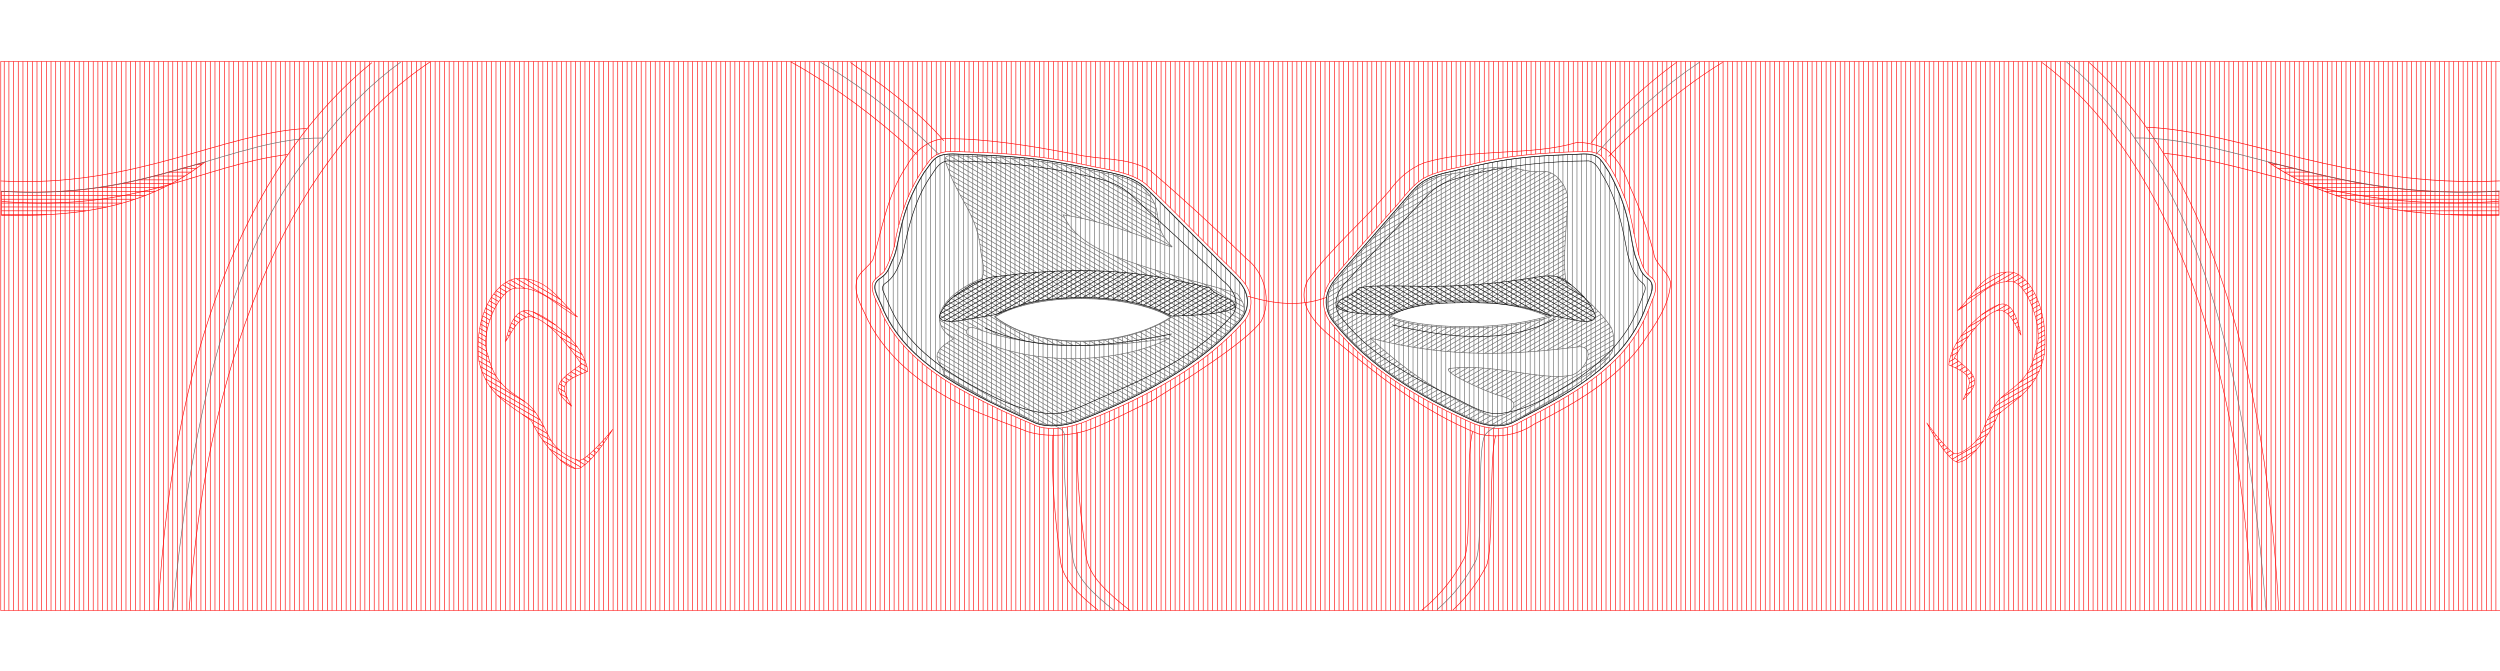 <?xml version="1.0" encoding="utf-8"?>
<!-- Generator: Adobe Illustrator 18.1.1, SVG Export Plug-In . SVG Version: 6.00 Build 0)  -->
<svg version="1.1"
	 id="svg2" xmlns:dc="http://purl.org/dc/elements/1.1/" xmlns:cc="http://creativecommons.org/ns#" xmlns:inkscape="http://www.inkscape.org/namespaces/inkscape" xmlns:sodipodi="http://sodipodi.sourceforge.net/DTD/sodipodi-0.dtd" xmlns:rdf="http://www.w3.org/1999/02/22-rdf-syntax-ns#" xmlns:svg="http://www.w3.org/2000/svg" inkscape:version="0.48.4 r9939" sodipodi:docname="Plot - Hero - Deadpool.svg"
	 xmlns="http://www.w3.org/2000/svg" xmlns:xlink="http://www.w3.org/1999/xlink" x="0px" y="0px" viewBox="854 -130.1 4096 1100"
	 enable-background="new 854 -130.1 4096 1100" xml:space="preserve">
<sodipodi:namedview  showgrid="false" inkscape:cy="425" inkscape:cx="1600" inkscape:zoom="0.55" borderopacity="1.0" bordercolor="#666666" pagecolor="#ffffff" id="base" inkscape:window-maximized="1" inkscape:current-layer="layer2" inkscape:pageshadow="2" inkscape:pageopacity="0.0" inkscape:window-x="-8" inkscape:document-units="px" inkscape:window-y="-8" inkscape:window-height="1058" inkscape:window-width="1920" showguides="true" inkscape:guide-bbox="true">
	</sodipodi:namedview>
<g id="layer2" transform="translate(0,150)" inkscape:label="1 - Red" inkscape:groupmode="layer" sodipodi:insensitive="true">
	<g id="g4091">
		<g id="g3838">
			<path id="path3852-2-1" inkscape:connector-curvature="0" fill="none" stroke="#FF0000" stroke-width="0.935" d="M3445.8-31.9
				c-62.8,2-126.4,6.4-186.4,22.4c-25.8,6.2-53.7,9.8-75.7,23.2c-21.2,14.4-33.4,35.3-50.5,52.7c-33.2,38.3-67.6,76.1-99.9,114.9
				c-15.8,22.1-14.3,52,5.1,72.2c54.5,67.6,135.3,117.4,220.6,156.3c23,11.5,54.4,17.5,78.8,5.1c58-30.4,117.8-60.7,162.1-104.8
				c28.8-27.7,48.1-61.1,60.2-96.1c5.3-12,11.7-27.7,0.6-38.8c-13.6-8.6-16.5-23.1-21.2-35.8c-9.4-33.7-11.5-68.8-26-101.4
				c-9.1-22.1-19-44.9-36.8-63.2C3468.4-31.4,3456.5-32.3,3445.8-31.9z M2409.8-31.9c-15.1,0.1-29.2,7.6-35.7,18.9
				c-31.9,41.1-46.9,89.4-55.1,137.4c-3.8,14-9.2,28-16.9,40.9c-7.1,7.2-19.9,13-19.1,23.9c-0.1,16,11.4,29.8,16.4,44.8
				c26,55.6,80.5,98.6,140.2,130.4c36.9,20,75.5,37.8,114.8,54.3c30.5,8.5,63.2-1,90-13.3c94.4-38.3,185.3-88.3,247.9-159.2
				c16.1-19.7,14.8-47.5-2.5-66.4c-15.5-18.2-34.4-34.2-50.9-51.8c-36.2-35.7-71.1-72.4-108.4-107.2c-26.7-20.7-65.3-22.7-99-30.9
				c-61.2-13.2-124.4-19.2-187.6-20.8C2432.5-31.4,2421.1-31.9,2409.8-31.9z M855.3-179.5h4096v899.7h-4096V-179.5z"/>
			<path id="path3841" inkscape:connector-curvature="0" fill="none" stroke="#FF0000" d="M860.9-179.5v899.7 M868.6,720.2v-899.7
				 M876.2-179.5v899.7 M883.9,720.2v-899.7 M891.6-179.5v899.7 M899.3,720.2v-899.7 M906.9-179.5v899.7 M914.6,720.2v-899.7
				 M922.3-179.5v899.7 M929.9,720.2v-899.7 M937.6-179.5v899.7 M945.3,720.2v-899.7 M953-179.5v899.7 M960.6,720.2v-899.7
				 M968.3-179.5v899.7 M976,720.2v-899.7 M983.7-179.5v899.7 M991.3,720.2v-899.7 M999-179.5v899.7 M1006.7,720.2v-899.7
				 M1014.4-179.5v899.7 M1022,720.2v-899.7 M1029.7-179.5v899.7 M1037.4,720.2v-899.7 M1045.1-179.5v899.7 M1052.7,720.2v-899.7
				 M1060.4-179.5v899.7 M1068.1,720.2v-899.7 M1075.7-179.5v899.7 M1083.4,720.2v-899.7 M1091.1-179.5v899.7 M1098.8,720.2v-899.7
				 M1106.4-179.5v899.7 M1114.1,720.2v-899.7 M1121.8-179.5v899.7 M1129.5,720.2v-899.7 M1137.1-179.5v899.7 M1144.8,720.2v-899.7
				 M1152.5-179.5v899.7 M1160.2,720.2v-899.7 M1167.8-179.5v899.7 M1175.5,720.2v-899.7 M1183.2-179.5v899.7 M1190.9,720.2v-899.7
				 M1198.5-179.5v899.7 M1206.2,720.2v-899.7 M1213.9-179.5v899.7 M1221.5,720.2v-899.7 M1229.2-179.5v899.7 M1236.9,720.2v-899.7
				 M1244.6-179.5v899.7 M1252.2,720.2v-899.7 M1259.9-179.5v899.7 M1267.6,720.2v-899.7 M1275.3-179.5v899.7 M1282.9,720.2v-899.7
				 M1290.6-179.5v899.7 M1298.3,720.2v-899.7 M1306-179.5v899.7 M1313.6,720.2v-899.7 M1321.3-179.5v899.7 M1329,720.2v-899.7
				 M1336.7-179.5v899.7 M1344.3,720.2v-899.7 M1352-179.5v899.7 M1359.7,720.2v-899.7 M1367.3-179.5v899.7 M1375,720.2v-899.7
				 M1382.7-179.5v899.7 M1390.4,720.2v-899.7 M1398-179.5v899.7 M1405.7,720.2v-899.7 M1413.4-179.5v899.7 M1421.1,720.2v-899.7
				 M1428.7-179.5v899.7 M1436.4,720.2v-899.7 M1444.1-179.5v899.7 M1451.8,720.2v-899.7 M1459.4-179.5v899.7 M1467.1,720.2v-899.7
				 M1474.8-179.5v899.7 M1482.5,720.2v-899.7 M1490.1-179.5v899.7 M1497.8,720.2v-899.7 M1505.5-179.5v899.7 M1513.1,720.2v-899.7
				 M1520.8-179.5v899.7 M1528.5,720.2v-899.7 M1536.2-179.5v899.7 M1543.8,720.2v-899.7 M1551.5-179.5v899.7 M1559.2,720.2v-899.7
				 M1566.9-179.5v899.7 M1574.5,720.2v-899.7 M1582.2-179.5v899.7 M1589.9,720.2v-899.7 M1597.6-179.5v899.7 M1605.2,720.2v-899.7
				 M1612.9-179.5v899.7 M1620.6,720.2v-899.7 M1628.3-179.5v899.7 M1635.9,720.2v-899.7 M1643.6-179.5v899.7 M1651.3,720.2v-899.7
				 M1658.9-179.5v899.7 M1666.6,720.2v-899.7 M1674.3-179.5v899.7 M1682,720.2v-899.7 M1689.6-179.5v899.7 M1697.3,720.2v-899.7
				 M1705-179.5v899.7 M1712.7,720.2v-899.7 M1720.3-179.5v899.7 M1728,720.2v-899.7 M1735.7-179.5v899.7 M1743.4,720.2v-899.7
				 M1751-179.5v899.7 M1758.7,720.2v-899.7 M1766.4-179.5v899.7 M1774.1,720.2v-899.7 M1781.7-179.5v899.7 M1789.4,720.2v-899.7
				 M1797.1-179.5v899.7 M1804.7,720.2v-899.7 M1812.4-179.5v899.7 M1820.1,720.2v-899.7 M1827.8-179.5v899.7 M1835.4,720.2v-899.7
				 M1843.1-179.5v899.7 M1850.8,720.2v-899.7 M1858.5-179.5v899.7 M1866.1,720.2v-899.7 M1873.8-179.5v899.7 M1881.5,720.2v-899.7
				 M1889.2-179.5v899.7 M1896.8,720.2v-899.7 M1904.5-179.5v899.7 M1912.2,720.2v-899.7 M1919.8-179.5v899.7 M1927.5,720.2v-899.7
				 M1935.2-179.5v899.7 M1942.9,720.2v-899.7 M1950.5-179.5v899.7 M1958.2,720.2v-899.7 M1965.9-179.5v899.7 M1973.6,720.2v-899.7
				 M1981.2-179.5v899.7 M1988.9,720.2v-899.7 M1996.6-179.5v899.7 M2004.3,720.2v-899.7 M2011.9-179.5v899.7 M2019.6,720.2v-899.7
				 M2027.3-179.5v899.7 M2035,720.2v-899.7 M2042.6-179.5v899.7 M2050.3,720.2v-899.7 M2058-179.5v899.7 M2065.6,720.2v-899.7
				 M2073.3-179.5v899.7 M2081,720.2v-899.7 M2088.7-179.5v899.7 M2096.3,720.2v-899.7 M2104-179.5v899.7 M2111.7,720.2v-899.7
				 M2119.4-179.5v899.7 M2127,720.2v-899.7 M2134.7-179.5v899.7 M2142.4,720.2v-899.7 M2150.1-179.5v899.7 M2157.7,720.2v-899.7
				 M2165.4-179.5v899.7 M2173.1,720.2v-899.7 M2180.8-179.5v899.7 M2188.4,720.2v-899.7 M2196.1-179.5v899.7 M2203.8,720.2v-899.7
				 M2211.4-179.5v899.7 M2219.1,720.2v-899.7 M2226.8-179.5v899.7 M2234.5,720.2v-899.7 M2242.1-179.5v899.7 M2249.8,720.2v-899.7
				 M2257.5-179.5v899.7 M2265.2,720.2v-899.7 M2272.8-179.5v899.7 M2280.5,720.2v-899.7 M2288.2-179.5v356.8 M2288.2,720.2V209.3
				 M2295.9-179.5v350.2 M2295.9,720.2v-495 M2303.5-179.5v342.2 M2303.5,720.2V242.1 M2311.2-179.5v326.6 M2311.2,720.2V255.4
				 M2318.9-179.5v304.3 M2318.9,720.2V266.6 M2326.6-179.5V88.4 M2326.6,720.2V276.6 M2334.2-179.5V63 M2334.2,720.2V285.6
				 M2341.9-179.5V42.8 M2341.9,720.2V293.8 M2349.6-179.5V26.2 M2349.6,720.2V301.4 M2357.2-179.5V11.8 M2357.2,720.2V308.4
				 M2364.9-179.5V-0.3 M2364.9,720.2V315 M2372.6-179.5V-11 M2372.6,720.2v-399 M2380.3-179.5v158.8 M2380.3,720.2V327.1
				 M2387.9-179.5v153.3 M2387.9,720.2V332.7 M2395.6-179.5v150 M2395.6,720.2V338 M2403.3-179.5v148.1 M2403.3,720.2V343
				 M2411-179.5v147.6 M2411,720.2V347.9 M2418.6-179.5v147.7 M2418.6,720.2V352.5 M2426.3-179.5v147.9 M2426.3,720.2V356.9
				 M2434-179.5v148.1 M2434,720.2V361.2 M2441.7-179.5v148.4 M2441.7,720.2V365.4 M2449.3-179.5v148.7 M2449.3,720.2V369.4
				 M2457-179.5v149 M2457,720.2V373.4 M2464.7-179.5v149.2 M2464.7,720.2V377.4 M2472.4-179.5v149.6 M2472.4,720.2v-339
				 M2480-179.5v150 M2480,720.2V385 M2487.7-179.5v150.4 M2487.7,720.2V388.7 M2495.4-179.5v150.9 M2495.4,720.2V392.5 M2503-179.5
				V-28 M2503,720.2V396 M2510.7-179.5v152 M2510.7,720.2V399.5 M2518.4-179.5v152.6 M2518.4,720.2V403 M2526.1-179.5v153.4
				 M2526.1,720.2V406.4 M2533.7-179.5v154.1 M2533.7,720.2V409.8 M2541.4-179.5v154.9 M2541.4,720.2V413.1 M2549.1-179.5v155.8
				 M2549.1,720.2V416.4 M2556.8-179.5v156.7 M2556.8,720.2v-301 M2564.4-179.5v157.7 M2564.4,720.2V420.8 M2572.1-179.5v158.8
				 M2572.1,720.2V421.7 M2579.8-179.5v159.9 M2579.8,720.2V421.9 M2587.5-179.5v161.1 M2587.5,720.2V421.6 M2595.1-179.5v162.4
				 M2595.1,720.2V420.7 M2602.8-179.5v163.7 M2602.8,720.2V419.4 M2610.5-179.5v165.1 M2610.5,720.2V417.7 M2618.2-179.5v166.6
				 M2618.2,720.2V415.4 M2625.8-179.5v168.2 M2625.8,720.2V412.9 M2633.5-179.5V-9.7 M2633.5,720.2V410.1 M2641.2-179.5V-8
				 M2641.2,720.2V406.8 M2648.8-179.5V-6.4 M2648.8,720.2V403.5 M2656.5-179.5V-4.9 M2656.5,720.2v-320 M2664.2-179.5v176
				 M2664.2,720.2V397 M2671.9-179.5V-1.9 M2671.9,720.2V393.7 M2679.5-179.5V-0.2 M2679.5,720.2V390.5 M2687.2-179.5V1.6
				 M2687.2,720.2V387 M2694.9-179.5V3.7 M2694.9,720.2V383.5 M2702.6-179.5V6.3 M2702.6,720.2V379.8 M2710.2-179.5V9.2
				 M2710.2,720.2V376.2 M2717.9-179.5V12.8 M2717.9,720.2V372.4 M2725.6-179.5V17.3 M2725.6,720.2V368.5 M2733.3-179.5v203
				 M2733.3,720.2V364.6 M2740.9-179.5V30.8 M2740.9,720.2V360.5 M2748.6-179.5V38.2 M2748.6,720.2V356.4 M2756.3-179.5v225
				 M2756.3,720.2V352.1 M2764-179.5V53.1 M2764,720.2V347.8 M2771.6-179.5V60.7 M2771.6,720.2V343.2 M2779.3-179.5V68.3
				 M2779.3,720.2V338.6 M2787-179.5V76 M2787,720.2V333.7 M2794.6-179.5V83.7 M2794.6,720.2V328.8 M2802.3-179.5V91.4
				 M2802.3,720.2V323.7 M2810-179.5V99.1 M2810,720.2V318.5 M2817.7-179.5v286.2 M2817.7,720.2V312.9 M2825.3-179.5v293.9
				 M2825.3,720.2V307.3 M2833-179.5v301.6 M2833,720.2V301.4 M2840.7-179.5v309.4 M2840.7,720.2V295.4 M2848.4-179.5v317.1
				 M2848.4,720.2V288.9 M2856-179.5v324.7 M2856,720.2V282.3 M2863.7-179.5v332.2 M2863.7,720.2V275.3 M2871.4-179.5v339.8
				 M2871.4,720.2V268 M2879.1-179.5v347.5 M2879.1,720.2V260.4 M2886.7-179.5v355.9 M2886.7,720.2V252.2 M2894.4-179.5v365.2
				 M2894.4,720.2v-477 M2902.1-179.5v382.2 M2902.1,720.2V226.6 M2909.8-179.5v899.7 M2917.4,720.2v-899.7 M2925.1-179.5v899.7
				 M2932.8,720.2v-899.7 M2940.4-179.5v899.7 M2948.1,720.2v-899.7 M2955.8-179.5v899.7 M2963.5,720.2v-899.7 M2971.1-179.5v899.7
				 M2978.8,720.2v-899.7 M2986.5-179.5v899.7 M2994.2,720.2v-899.7 M3001.8-179.5v899.7 M3009.5,720.2v-899.7 M3017.2-179.5v899.7
				 M3024.9,198.6v-378.1 M3024.9,230.2v490 M3032.5,182.5v-362 M3032.5,246.3v473.9 M3040.2,173.2v-352.7 M3040.2,255.7v464.6
				 M3047.9,164.1v-343.6 M3047.9,264.8v455.5 M3055.5,155.1v-334.6 M3055.5,273.2v447 M3063.2,146.2v-325.7 M3063.2,281.3v439
				 M3070.9,137.4v-316.9 M3070.9,288.9v431.3 M3078.6,128.6v-308.1 M3078.6,296.1v424.1 M3086.2,119.8v-299.3 M3086.2,303.1v417.2
				 M3093.9,111.1v-290.6 M3093.9,309.7v410.6 M3101.6,102.4v-281.8 M3101.6,316v404.3 M3109.3,93.6v-273.1 M3109.3,322.1v398.1
				 M3116.9,84.9v-264.4 M3116.9,327.9v392.3 M3124.6,76.1v-255.6 M3124.6,333.6v386.6 M3132.3,67.4v-246.9 M3132.3,339v381.2
				 M3140,59.1v-238.5 M3140,344.3v375.9 M3147.6,50v-229.5 M3147.6,349.4v370.8 M3155.3,40.8v-220.3 M3155.3,354.4v365.9 M3163,32
				v-211.5 M3163,359.2v361.1 M3170.7,24.3v-203.8 M3170.7,363.8v356.4 M3178.3,17.7v-197.2 M3178.3,368.4v351.8 M3186,12.4v-191.9
				 M3186,372.8v347.4 M3193.7,8.4v-187.9 M3193.7,377.1v343.1 M3201.3,5.2v-184.7 M3201.3,381.3v338.9 M3209,2.5v-182 M3209,385.4
				v334.8 M3216.7,0.3v-179.8 M3216.7,389.4v330.9 M3224.4-1.7v-177.8 M3224.4,393.3v326.9 M3232-3.4v-176.1 M3232,397.1v323.2
				 M3239.7-5.2v-174.3 M3239.7,400.7v319.5 M3247.4-6.9v-172.6 M3247.4,404.4v315.9 M3255.1-8.6v-170.9 M3255.1,408v312.2
				 M3262.7-10.4v-169.1 M3262.7,411.6v308.7 M3270.4-12.2v-167.2 M3270.4,414.8v305.5 M3278.1-14.1v-165.4 M3278.1,417.4v302.8
				 M3285.8-15.8v-163.7 M3285.8,419.3v300.9 M3293.4-17.3v-162.2 M3293.4,420.7v299.5 M3301.1-18.8v-160.7 M3301.1,421.5v298.7
				 M3308.8-20.1v-159.4 M3308.8,421.8v298.4 M3316.5-21.3v-158.2 M3316.5,421.3v299 M3324.1-22.5v-157 M3324.1,419.9v300.3
				 M3331.8-23.6v-155.9 M3331.8,417.6v302.7 M3339.5-24.5v-155 M3339.5,414.1v306.2 M3347.1-25.4v-154 M3347.1,410v310.2
				 M3354.8-26.3v-153.2 M3354.8,406v314.3 M3362.5-27v-152.5 M3362.5,401.9v318.3 M3370.2-27.7v-151.8 M3370.2,397.9v322.4
				 M3377.8-28.4v-151.1 M3377.8,393.8v326.4 M3385.5-28.9v-150.6 M3385.5,389.7v330.6 M3393.2-29.4v-150 M3393.2,385.4v334.8
				 M3400.9-29.9v-149.5 M3400.9,381.2v339 M3408.5-30.3v-149.2 M3408.5,376.8v343.5 M3416.2-30.7v-148.8 M3416.2,372.3v348
				 M3423.9-31.1v-148.4 M3423.9,367.8v352.5 M3431.6-31.4v-148.1 M3431.6,362.9v357.4 M3439.2-31.7v-147.8 M3439.2,358v362.3
				 M3446.9-31.9v-147.6 M3446.9,352.9v367.3 M3454.6-31.8v-147.6 M3454.6,347.5v372.7 M3462.3-31v-148.5 M3462.3,342.1v378.1
				 M3469.9-28.9v-150.6 M3469.9,336.3v383.9 M3477.6-24v-155.5 M3477.6,330.2v390 M3485.3-15v-164.5 M3485.3,323.7v396.5 M3492.9-4
				v-175.5 M3492.9,316.8v403.4 M3500.6,9.7v-189.2 M3500.6,309.4v410.8 M3508.3,26.2v-205.7 M3508.3,301.6v418.7 M3516,44.6v-224.1
				 M3516,292.8v427.4 M3523.6,68.4v-247.9 M3523.6,283.2v437.1 M3531.3,103.5v-283 M3531.3,272.4v447.9 M3539,137.9v-317.4
				 M3539,260.1v460.2 M3546.7,159v-338.5 M3546.7,245.8v474.4 M3554.3,170.1v-349.6 M3554.3,229v491.2 M3562,176.9v-356.4
				 M3562,209.2v511.1 M3569.7,720.2v-899.7 M3577.4-179.5v899.7 M3585,720.2v-899.7 M3592.7-179.5v899.7 M3600.4,720.2v-899.7
				 M3608.1-179.5v899.7 M3615.7,720.2v-899.7 M3623.4-179.5v899.7 M3631.1,720.2v-899.7 M3638.7-179.5v899.7 M3646.4,720.2v-899.7
				 M3654.1-179.5v899.7 M3661.8,720.2v-899.7 M3669.4-179.5v899.7 M3677.1,720.2v-899.7 M3684.8-179.5v899.7 M3692.5,720.2v-899.7
				 M3700.1-179.5v899.7 M3707.8,720.2v-899.7 M3715.5-179.5v899.7 M3723.2,720.2v-899.7 M3730.8-179.5v899.7 M3738.5,720.2v-899.7
				 M3746.2-179.5v899.7 M3753.9,720.2v-899.7 M3761.5-179.5v899.7 M3769.2,720.2v-899.7 M3776.9-179.5v899.7 M3784.5,720.2v-899.7
				 M3792.2-179.5v899.7 M3799.9,720.2v-899.7 M3807.6-179.5v899.7 M3815.2,720.2v-899.7 M3822.9-179.5v899.7 M3830.6,720.2v-899.7
				 M3838.3-179.5v899.7 M3845.9,720.2v-899.7 M3853.6-179.5v899.7 M3861.3,720.2v-899.7 M3869-179.5v899.7 M3876.6,720.2v-899.7
				 M3884.3-179.5v899.7 M3892,720.2v-899.7 M3899.7-179.5v899.7 M3907.3,720.2v-899.7 M3915-179.5v899.7 M3922.7,720.2v-899.7
				 M3930.3-179.5v899.7 M3938,720.2v-899.7 M3945.7-179.5v899.7 M3953.4,720.2v-899.7 M3961-179.5v899.7 M3968.7,720.2v-899.7
				 M3976.4-179.5v899.7 M3984.1,720.2v-899.7 M3991.7-179.5v899.7 M3999.4,720.2v-899.7 M4007.1-179.5v899.7 M4014.8,720.2v-899.7
				 M4022.4-179.5v899.7 M4030.1,720.2v-899.7 M4037.8-179.5v899.7 M4045.4,720.2v-899.7 M4053.1-179.5v899.7 M4060.8,720.2v-899.7
				 M4068.5-179.5v899.7 M4076.1,720.2v-899.7 M4083.8-179.5v899.7 M4091.5,720.2v-899.7 M4099.2-179.5v899.7 M4106.8,720.2v-899.7
				 M4114.5-179.5v899.7 M4122.2,720.2v-899.7 M4129.9-179.5v899.7 M4137.5,720.2v-899.7 M4145.2-179.5v899.7 M4152.9,720.2v-899.7
				 M4160.6-179.5v899.7 M4168.2,720.2v-899.7 M4175.9-179.5v899.7 M4183.6,720.2v-899.7 M4191.2-179.5v899.7 M4198.9,720.2v-899.7
				 M4206.6-179.5v899.7 M4214.3,720.2v-899.7 M4221.9-179.5v899.7 M4229.6,720.2v-899.7 M4237.3-179.5v899.7 M4245,720.2v-899.7
				 M4252.6-179.5v899.7 M4260.3,720.2v-899.7 M4268-179.5v899.7 M4275.7,720.2v-899.7 M4283.3-179.5v899.7 M4291,720.2v-899.7
				 M4298.7-179.5v899.7 M4306.4,720.2v-899.7 M4314-179.5v899.7 M4321.7,720.2v-899.7 M4329.4-179.5v899.7 M4337,720.2v-899.7
				 M4344.7-179.5v899.7 M4352.4,720.2v-899.7 M4360.1-179.5v899.7 M4367.7,720.2v-899.7 M4375.4-179.5v899.7 M4383.1,720.2v-899.7
				 M4390.8-179.5v899.7 M4398.4,720.2v-899.7 M4406.1-179.5v899.7 M4413.8,720.2v-899.7 M4421.5-179.5v899.7 M4429.1,720.2v-899.7
				 M4436.8-179.5v899.7 M4444.5,720.2v-899.7 M4452.2-179.5v899.7 M4459.8,720.2v-899.7 M4467.5-179.5v899.7 M4475.2,720.2v-899.7
				 M4482.8-179.5v899.7 M4490.5,720.2v-899.7 M4498.2-179.5v899.7 M4505.9,720.2v-899.7 M4513.5-179.5v899.7 M4521.2,720.2v-899.7
				 M4528.9-179.5v899.7 M4536.6,720.2v-899.7 M4544.2-179.5v899.7 M4551.9,720.2v-899.7 M4559.6-179.5v899.7 M4567.3,720.2v-899.7
				 M4574.9-179.5v899.7 M4582.6,720.2v-899.7 M4590.3-179.5v899.7 M4598,720.2v-899.7 M4605.6-179.5v899.7 M4613.3,720.2v-899.7
				 M4621-179.5v899.7 M4628.6,720.2v-899.7 M4636.3-179.5v899.7 M4644,720.2v-899.7 M4651.7-179.5v899.7 M4659.3,720.2v-899.7
				 M4667-179.5v899.7 M4674.7,720.2v-899.7 M4682.4-179.5v899.7 M4690,720.2v-899.7 M4697.7-179.5v899.7 M4705.4,720.2v-899.7
				 M4713.1-179.5v899.7 M4720.7,720.2v-899.7 M4728.4-179.5v899.7 M4736.1,720.2v-899.7 M4743.8-179.5v899.7 M4751.4,720.2v-899.7
				 M4759.1-179.5v899.7 M4766.8,720.2v-899.7 M4774.4-179.5v899.7 M4782.1,720.2v-899.7 M4789.8-179.5v899.7 M4797.5,720.2v-899.7
				 M4805.1-179.5v899.7 M4812.8,720.2v-899.7 M4820.5-179.5v899.7 M4828.2,720.2v-899.7 M4835.8-179.5v899.7 M4843.5,720.2v-899.7
				 M4851.2-179.5v899.7 M4858.9,720.2v-899.7 M4866.5-179.5v899.7 M4874.2,720.2v-899.7 M4881.9-179.5v899.7 M4889.6,720.2v-899.7
				 M4897.2-179.5v899.7 M4904.9,720.2v-899.7 M4912.6-179.5v899.7 M4920.2,720.2v-899.7 M4927.9-179.5v899.7 M4935.6,720.2v-899.7
				 M4943.3-179.5v899.7 M4950.9,720.2v-899.7"/>
		</g>
	</g>
	<path id="path3852-22" inkscape:connector-curvature="0" sodipodi:nodetypes="cccccccccccccc" fill="none" stroke="#FF0000" d="
		M2400.6-52.9c-29.5,2.7-49.9,24-61.2,45c-32,46.9-39.5,101.6-55.2,153.1c-7.7,13.6-26.8,22.6-27.3,38.9
		c-2.9,21.2,10.6,40.6,18.9,60c23.1,45.5,61.9,84.9,109.6,114.4c49.4,32,96.3,46.5,152.8,68.8c31.4,9.7,74.5,6.6,103.8-4.8
		c33.4-12.8,68.6-31.5,100.5-46.7c75.3-45.9,155.7-99.5,177.5-129.1c17.8-32.4,7.1-79.7-24.2-103.3
		c-51.5-50.3-101.7-96.7-157.3-144.1c-36-22.5-81.9-16.8-124-26.9C2544.9-40.7,2472-53.4,2400.6-52.9L2400.6-52.9z"/>
	<path id="path3852-2-16" inkscape:connector-curvature="0" sodipodi:nodetypes="ccccccccccccc" fill="none" stroke="#FF0000" d="
		M3437.5-46.7c-76.4,22.7-164.8,8.6-249.1,32.9c-25.2,9.4-44.1,27-58.1,46.4c-42.4,49.2-95.9,94.6-133.6,146.5
		c-17,32.4,3.3,61.8,31.6,87.1c81.1,67.6,154.5,126.5,247.5,164.4c31.6,8.2,66.9,1.5,91.7-15.8c69.4-34.9,135.7-73.9,177.6-132.7
		c21.8-32.1,43.4-61.3,46.1-98.4c-3.1-18.7-26-30.6-27.8-49.7c-9.5-35.6-22.3-71.7-37.9-106.1c-10.2-25.3-16.9-44.2-40.1-63.2
		C3474.3-42.5,3451.6-47.2,3437.5-46.7L3437.5-46.7z"/>
	<path id="path4915" inkscape:connector-curvature="0" sodipodi:nodetypes="cc" fill="none" stroke="#FF0000" d="M2898.8,205.3
		c57.4,17.3,96.2,13.5,128.2,2"/>
	<path id="path4917-8" inkscape:connector-curvature="0" sodipodi:nodetypes="ccc" fill="none" stroke="#FF0000" d="M2579.1,432.7
		c-3.4,77.3,5,145.5,12.3,205.5c3.4,31.4,31.1,56.9,61.6,81.4"/>
	<path id="path4917-5" inkscape:connector-curvature="0" sodipodi:nodetypes="ccc" fill="none" stroke="#FF0000" d="M2619.8,428.5
		c-3.4,77.3,5.8,139.9,13.2,199.9c3.9,36,37.7,64.3,72.8,92.2"/>
	<path id="path4919-1" inkscape:connector-curvature="0" sodipodi:nodetypes="ccc" fill="none" stroke="#FF0000" d="M3304.7,433.5
		c-11.8,34.5-2.8,192.1-16,214.6c-12.7,23.3-28.1,46.9-54.3,71.4"/>
	<path id="path4919-8" inkscape:connector-curvature="0" sodipodi:nodetypes="ccc" fill="none" stroke="#FF0000" d="M3267,426.9
		c-11.8,34.5-1.1,185.8-14.3,208.3c-14.9,27.4-33.6,55.1-69.1,84.4"/>
	<path id="path5037" inkscape:connector-curvature="0" sodipodi:nodetypes="cccc" fill="none" stroke="#FF0000" d="M2356.2-27
		c-69-63.6-138.1-113.9-206.5-151.7 M1558.5-178.6c-212.3,142-364,453.1-394.6,897.9"/>
	<path id="path5039" inkscape:connector-curvature="0" sodipodi:nodetypes="cccc" fill="none" stroke="#FF0000" d="M1113.1,719.8
		c25.9-464.7,166.6-748.1,350.2-897.3 M2247.4-177.7c51.8,36.7,112.4,79.9,152.9,128.3"/>
	
		<path id="path5037-2" inkscape:connector-curvature="0" sodipodi:nodetypes="cccc" fill="none" stroke="#FF0000" stroke-width="0.94" d="
		M3489.6-23.8c62.2-64.9,124.9-116.2,186.9-154.3 M4199.6-177.7c189.6,141.1,323.9,451.9,344,898.1"/>
	
		<path id="path5039-7" inkscape:connector-curvature="0" sodipodi:nodetypes="cccc" fill="none" stroke="#FF0000" stroke-width="0.94" d="
		M4587.5,719.3c-25.2-471-149.1-752.2-310.7-897.1 M3601-178.2c-51.1,37.5-99.7,82.1-140.1,132"/>
	<g id="g5145" transform="translate(0,-150)">
		<g id="g3371">
			
				<path id="path4310" inkscape:connector-curvature="0" sodipodi:nodetypes="cccczczscccc" fill="none" stroke="#FF0000" stroke-width="0.82" d="
				M1800.6,389.4c-30.6-25.4-47.9-67.1-102.6-62.9c-33.2,6.1-68,60.6-59.4,134.5c11.9,55.8,52,73,86.1,98.3
				c19,41.5,61.4,86.4,79.7,77.3s42-44,53.6-63.4c-15,18.4-44.4,50.4-54.3,50.8c-9.9,0.3-38.9-15.3-49.7-37.6
				c-13.4-27.8-22-41.2-29.3-49c-22.5-23.4-58.3-27.2-71.5-86.4c-14.4-31.9,18.3-111.1,47.9-109
				C1741.6,339.4,1767.3,372.9,1800.6,389.4L1800.6,389.4z"/>
			<path id="path3374" inkscape:connector-curvature="0" fill="none" stroke="#FF0000" d="M1771.6,623.3l24.8,14.3 M1806.3,635.6
				l-51.8-30 M1743.7,591.7l27.6,16 M1812.4,631.4l-14.7-8.5 M1735.4,579.1l21.6,12.5 M1817.8,626.8l-8.4-4.9 M1728.8,567.6
				l22.3,12.9 M1822.6,621.8l-7.2-4.1 M1709.8,548.8l35.8,20.7 M1827.3,616.8l-6.4-3.7 M1669.2,517.6l70,40.5 M1831.6,611.6
				l-5.6-3.2 M1656.3,502.4l75.2,43.5 M1835.8,606.2l-4.8-2.8 M1649.1,490.5l64.5,37.3 M1839.9,600.9l-4-2.3 M1644.3,480l31.6,18.2
				 M1843.8,595.4l-3.2-1.9 M1641,470.4l25.2,14.6 M1847.6,589.8l-2.4-1.4 M1638.7,461.3l22,12.7 M1851.2,584.2l-1.6-0.9
				 M1638,453.1l19,11 M1854.8,578.5l-0.8-0.4 M1637.5,445.1l16.9,9.8 M1651.5,445.5l-14.1-8.2 M1637.6,429.7l12.5,7.2
				 M1649.9,429.1l-11.9-6.9 M1638.9,415l11.6,6.7 M1651.6,414.6l-11.6-6.7 M1641.4,400.9l11.6,6.7 M1654.7,400.9l-11.7-6.7
				 M1645,387.5l11.9,6.9 M1659.2,388l-11.9-6.9 M1649.8,374.8l12,6.9 M1664.6,375.7l-12.1-7 M1655.8,362.8l12.1,7 M1671.4,364.1
				l-12.2-7 M1663,351.6l12.2,7.1 M1679.6,353.4l-12.3-7.1 M1672.1,341.3l12.6,7.3 M1690.9,344.5l-13.5-7.8 M1683.5,332.4l16.6,9.6
				 M1714.2,342.5l-23.6-13.6 M1700,326.5l87.8,50.8 M1772.1,360.5l-58.2-33.7"/>
		</g>
	</g>
	<g id="g5150" transform="translate(0,-150)">
		<g id="g3377">
			
				<path id="path4308" inkscape:connector-curvature="0" sodipodi:nodetypes="ccccccc" fill="none" stroke="#FF0000" stroke-width="0.82" d="
				M1682.2,429.7c4.7-20.2,13.1-48.5,31.9-51c20.7-3.4,98.1,49.1,102.9,99.7c-46.8,17.5-44.2,25.3-26.3,57.2
				c-42.1-33.2-15.6-45.5,16-69.1c-25-36.7-61.4-78.8-86.9-77.8C1699.2,394.4,1693.1,414.5,1682.2,429.7z"/>
			<path id="path3380" inkscape:connector-curvature="0" fill="none" stroke="#FF0000" d="M1783.5,529.6l5.7,3.3 M1783.4,521.8
				l-12-7 M1768.9,505.7l10.5,6.1 M1779,503.8l-8.6-5 M1773.9,493.1l7.9,4.6 M1786.8,492.8l-8.2-4.7 M1683.4,425.2l1.3,0.7
				 M1793.2,488.8l-9.3-5.4 M1685.2,418.5l3,1.8 M1800.4,485.2l-10.7-6.2 M1687.1,411.9l4.6,2.6 M1808.2,481.9l-12.7-7.3
				 M1689.4,405.5l5.9,3.4 M1816.1,478.8l-14.6-8.5 M1692.1,399.3l7.1,4.1 M1815.7,470.8l-10.2-5.9 M1695.3,393.4l8.4,4.9
				 M1812.7,461.3l-16.5-9.6 M1699.1,387.9l10,5.8 M1807.8,450.8l-22.5-13 M1704.1,383l12,6.9 M1800,438.5l-28.3-16.4 M1711.1,379.3
				l19.1,11.1 M1787.9,423.8l-37.6-21.7 M1727.2,380.9l36.8,21.3"/>
		</g>
	</g>
	<g id="g5289" transform="translate(0,-150)">
		<g id="g3533">
			
				<path id="path4310-5" inkscape:connector-curvature="0" sodipodi:nodetypes="cccczczscccc" fill="none" stroke="#FF0000" stroke-width="0.768" d="
				M4061.3,378.8c26.8-25.4,42-67.1,90-62.9c29.1,6.1,59.7,60.6,52.1,134.5c-10.5,55.8-45.6,73-75.6,98.3
				c-16.7,41.5-53.9,86.4-70,77.3c-16.1-9.1-36.8-44-47.1-63.4c13.2,18.4,39,50.5,47.7,50.8c8.7,0.3,34.2-15.3,43.6-37.6
				c11.8-27.8,19.3-41.2,25.7-49c19.8-23.4,51.2-27.2,62.7-86.4c12.6-31.9-16.1-111.1-42.1-109
				C4113.1,328.8,4090.6,362.2,4061.3,378.8L4061.3,378.8z"/>
			<path id="path3536" inkscape:connector-curvature="0" fill="none" stroke="#FF0000" d="M4140.9,315.8l-50.5,29.2 M4078.2,359.8
				l75-43.4 M4160.9,319.7l-20.2,11.7 M4064.8,375.3l11.3-6.5 M4167.1,323.9l-13.8,8 M4160.2,335.6l12.1-7 M4176.8,333.7l-11.5,6.6
				 M4169.6,345.6l11.2-6.5 M4184.4,344.8l-11,6.4 M4176.8,357l11-6.3 M4190.6,356.7l-10.9,6.3 M4182.4,369.2l10.8-6.3
				 M4195.6,369.3l-10.7,6.2 M4187,382l10.6-6.1 M4199.4,382.6l-10.5,6.1 M4190.5,395.4l10.4-6 M4202.2,396.5l-10.3,5.9 M4193,409.5
				l10.2-5.9 M4204,410.9l-10.5,6.1 M4193.5,424.7l10.9-6.3 M4204.6,426l-12,6.9 M4190.2,442.1l14.3-8.3 M4204.1,441.8l-16,9.2
				 M4185.3,460.4l18.3-10.6 M4201.6,458.7l-20.5,11.9 M4013.5,567.5l0.6-0.4 M4199,467.9l-24,13.9 M4016.8,573.3l1.4-0.8
				 M4195.3,477.8l-32.7,18.9 M4020,579.2l2.2-1.3 M4189.8,488.8l-57.3,33.1 M4023.5,584.9l3.1-1.8 M4181.3,501.4l-59.7,34.5
				 M4027.1,590.6l3.9-2.2 M4165.6,518.2l-50.3,29.1 M4030.8,596.2l4.5-2.6 M4132.4,545.1l-22.4,13 M4034.6,601.7l5.2-3 M4124,557.8
				l-18.6,10.8 M4038.6,607.1l6.1-3.5 M4118.3,568.8l-17.7,10.2 M4042.9,612.4l6.9-4 M4111.7,580.3l-19.6,11.4 M4047.5,617.4
				l8.3-4.8 M4103.3,592.9l-50.7,29.3 M4058.7,626.5l33.2-19.2"/>
		</g>
	</g>
	<g id="g5294" transform="translate(0,-150)">
		<g id="g3539">
			
				<path id="path4308-4" inkscape:connector-curvature="0" sodipodi:nodetypes="ccccccc" fill="none" stroke="#FF0000" stroke-width="0.768" d="
				M4165.3,419.1c-4.2-20.2-11.5-48.5-28-51c-18.2-3.4-86.1,49.1-90.3,99.7c41.1,17.5,38.8,25.3,23.1,57.2
				c37-33.2,13.7-45.5-14-69.1c21.9-36.7,53.9-78.8,76.3-77.9C4150.4,383.8,4155.7,403.8,4165.3,419.1L4165.3,419.1z"/>
			<path id="path3542" inkscape:connector-curvature="0" fill="none" stroke="#FF0000" d="M4129.2,369l-28.1,16.2 M4125,379.2
				l16.7-9.7 M4108.7,388.6l-30,17.3 M4136.9,380l10.7-6.2 M4090.7,406.8l-23.9,13.8 M4143.1,384.2l8.7-5 M4079.2,421.1l-20.4,11.8
				 M4147.8,389.2l7.1-4.1 M4069.8,434.3l-16.4,9.5 M4151.7,394.7l5.9-3.4 M4061.7,446.8l-11.8,6.9 M4155.1,400.5l4.8-2.7
				 M4057.3,457l-9.6,5.5 M4158.3,406.4l3.5-2 M4062.8,461.6l-13,7.5 M4161.4,412.3l2-1.2 M4068.3,466.2l-11,6.4 M4164.7,418.1
				l0.3-0.2 M4073.7,470.8l-9.3,5.4 M4070.8,480.2l8-4.6 M4083.4,480.7l-7.2,4.2 M4079.6,490.6l7.4-4.3 M4088.9,492.9l-8.5,4.9
				 M4078.1,506.9l10-5.8 M4081.9,512.4l-8.1,4.7"/>
		</g>
	</g>
	<path id="path5416" inkscape:connector-curvature="0" sodipodi:nodetypes="cc" fill="none" stroke="#FF0000" d="M1356.7-69.6
		C1220-63,1074.1,28.3,855.3,16.4"/>
	<path id="path5418" inkscape:connector-curvature="0" sodipodi:nodetypes="cc" fill="none" stroke="#FF0000" d="M857,50
		c227.2,17.6,323.7-58.7,468.4-77"/>
	
		<path id="path5416-1" inkscape:connector-curvature="0" sodipodi:nodetypes="cc" fill="none" stroke="#FF0000" stroke-width="1.065" d="
		M4370.9-71.7c155.2,6.7,330.5,99.8,578.8,88"/>
	
		<path id="path5418-2" inkscape:connector-curvature="0" sodipodi:nodetypes="cc" fill="none" stroke="#FF0000" stroke-width="1.065" d="
		M4947.8,49.8c-258,17.6-384.2-60.6-548.5-78.9"/>
	<g id="g5496" transform="translate(0,-150)">
		<g id="g3083">
			
				<path id="path5420-3" inkscape:connector-curvature="0" sodipodi:nodetypes="cccc" fill="none" stroke="#FF0000" stroke-width="1.065" d="
				M4570.3,135.6c122.2,82.4,261,88.4,378,87V183C4763.2,191.5,4676.4,159.6,4570.3,135.6z"/>
			<path id="path3086" inkscape:connector-curvature="0" fill="none" stroke="#FF0000" d="M4869,221.7h79.4 M4948.3,215.3h-155.4
				 M4753.7,209h194.6 M4948.3,202.6h-223.5 M4701.3,196.3h247 M4948.3,190h-267.5 M4663.2,183.6h185.4 M4948.3,183.6h-17.6
				 M4647.5,177.3h121.8 M4726.7,170.9h-93.5 M4620,164.6h73.7 M4665.4,158.3h-57.5 M4596.6,151.9h41.8 M4612.4,145.6H4586
				 M4576,139.3h9.9"/>
		</g>
	</g>
	<g id="g5662" transform="translate(0,-150)">
		<g id="g3089">
			<path id="path5420" inkscape:connector-curvature="0" sodipodi:nodetypes="cccc" fill="none" stroke="#FF0000" d="M1189.5,135.7
				c-107.6,82.5-229.9,88.5-333,87.1v-39.6C1019.6,191.7,1096.1,159.7,1189.5,135.7z"/>
			<path id="path3092" inkscape:connector-curvature="0" fill="none" stroke="#FF0000" d="M856.5,221.7h73.3 M994.5,215.3h-138
				 M856.5,209h172.1 M1053.9,202.6H856.5 M856.5,196.3h218 M1092.2,190H856.5 M856.5,183.6h11.9 M1108,183.6H947 M1015.2,177.3
				h106.6 M1134.4,170.9h-82 M1081.4,164.6h64.6 M1156.6,158.3h-50.4 M1130,151.9h36.6 M1175.9,145.6h-23.1 M1176.3,139.3h8.4"/>
		</g>
	</g>
	<g id="g2984-1" transform="matrix(0.318,0,0,0.225,-72.244,509.005)">
		<path id="path5170-7" inkscape:connector-curvature="0" sodipodi:nodetypes="ccczcccc" fill="none" d="M2992.5,906.5
			c-33.6-5-58.2-116.4-45.7-346.2c6.9-81.3,27.3-160.9,58.8-230.6c3.8-7.4,10.4-15.4,17.2-14.6c6.7,0.9,8.5,10.4,8.1,18.6
			c3.2,58.6-27.5,192.3-45.7,288.4c-2.1,13.1-10,72.5,30.8,68.5c15.3,0,30.7-0.8,44.8,6.2"/>
		<path id="path5172-4" inkscape:connector-curvature="0" sodipodi:nodetypes="cscccc" fill="none" d="M3150,310.3
			c-10.5,6.7-20.3,25.9-26,41.5c-46.8,128.4-62.3,241.6-46.8,307.2c16.4,46.6,37.9,22,59.4,0c24.7-24.9,42.5-30.9,40.9,6.5
			c1.8,54.9-0.4,111.1,14.7,161.9"/>
	</g>
</g>
<g id="layer6" transform="translate(0,150)" inkscape:label="2 - Gray" inkscape:groupmode="layer" sodipodi:insensitive="true">
	<path id="path3913" inkscape:connector-curvature="0" sodipodi:nodetypes="ccccc" fill="none" stroke="#666666" d="M2392.5-27
		c-60-59.9-125.4-110.8-193.9-151.1 M1510.5-178.4c-48.7,35.6-94.4,80.7-136,136c-152,170.8-213,497.4-237.2,762.6"/>
	
		<path id="path3913-1" inkscape:connector-curvature="0" sodipodi:nodetypes="ccccc" fill="none" stroke="#666666" stroke-width="0.935" d="
		M3468.6-27c52.7-60.1,110.1-111.1,170.2-151.4 M4239.8-178.7c42.7,35.7,82.8,80.9,119.4,136.3c133,170.8,186.4,497.4,207.5,762.7"
		/>
	<g id="g4310">
		<g id="g4048">
			<path id="path4285" inkscape:connector-curvature="0" fill="none" stroke="#666666" d="M2483.6,238.5
				c65.7-40.5,218.4-40.1,288.8,0.7C2701.3,286.6,2559.3,297.2,2483.6,238.5z M2431.6-27.3c129.7,3.7,161.7,14.2,243.2,30.2
				c30.1,6.9,44.3,12.1,62.9,30.7l140.1,140c25,24.2,26.8,50.7,7.2,73.2c-67.3,73.9-161.5,122.8-264.7,163.3c-20,7-47.2,11.1-68.9,3
				c-100.9-45.5-213.8-93.9-252.7-192.9c-6.9-16.3-20.1-34-1.2-45c14.1-9.7,14-19.8,20.4-31.7c12.2-27.3,7.5-72.9,50.6-141.2
				C2387-22.1,2386.1-30.4,2431.6-27.3L2431.6-27.3z"/>
			<path id="path4051" inkscape:connector-curvature="0" fill="none" stroke="#666666" d="M2294.3,177.2v33.7 M2302,228.1v-56.6
				 M2309.7,161.5v81.9 M2317.4,256.2V144.4 M2325,118.3v148.8 M2332.7,276.8V83.9 M2340.4,58.8v226.9 M2348,293.6V39.9
				 M2355.7,24.2v276.7 M2363.4,307.6V10.5 M2371.1-1.4v315.6 M2378.7,320.1V-11.8 M2386.4-20.2V326 M2394.1,331.3V-24.8
				 M2401.8-26.9v363.5 M2409.4,341.4V-27.7 M2417.1-27.9v374.1 M2424.8,350.8V-27.6 M2432.5-27.2v382.5 M2440.1,359.6V-26.9
				 M2447.8-26.7v390.4 M2455.5,367.8V-26.4 M2463.2-26.1v397.8 M2470.8,375.6V-25.8 M2478.5-25.4v404.8 M2486.2,237.1v-262
				 M2486.2,240.4V383 M2493.8,233V-24.4 M2493.8,245.7v140.9 M2501.5,229.4V-24 M2501.5,250.4v139.8 M2509.2,226.4V-23.5
				 M2509.2,254.5v139.3 M2516.9,223.7V-22.9 M2516.9,258.2v139.2 M2524.5,221.3V-22.2 M2524.5,261.5v139.4 M2532.2,219.2V-21.4
				 M2532.2,264.4v140 M2539.9,217.4V-20.7 M2539.9,266.9v140.9 M2547.6,215.7V-19.9 M2547.6,269.2v142.1 M2555.2,214.3V-18.9
				 M2555.2,271.1v143.1 M2562.9,213V-17.9 M2562.9,272.8v143.2 M2570.6,212V-16.9 M2570.6,274.3v142.8 M2578.3,211.1V-15.6
				 M2578.3,275.6v141.9 M2585.9,210.2V-14.4 M2585.9,276.6v140.7 M2593.6,209.7V-13.1 M2593.6,277.4v139 M2601.3,209.2V-11.7
				 M2601.3,278v137.1 M2609,208.8v-219 M2609,278.4v135 M2616.6,208.6V-8.8 M2616.6,278.6v132.6 M2624.3,208.5V-7.3 M2624.3,278.7
				v129.7 M2632,208.6V-5.7 M2632,278.5v126.8 M2639.6,208.8v-213 M2639.6,278.1v124 M2647.3,209V-2.6 M2647.3,277.7V399
				 M2655,209.5V-1.1 M2655,277v118.9 M2662.7,210.1V0.5 M2662.7,276.1v116.6 M2670.3,210.8V2 M2670.3,275.2v114.1 M2678,211.7V3.7
				 M2678,273.8V386 M2685.7,212.6V5.5 M2685.7,272.5v110 M2693.4,213.9V7.6 M2693.4,270.9v108.1 M2701,215.2V10.1 M2701,269v106.3
				 M2708.7,216.7V13.1 M2708.7,267.1v104.5 M2716.4,218.5V16.9 M2716.4,264.7v103.1 M2724.1,220.3V21.8 M2724.1,262.3V364
				 M2731.7,222.4V28.1 M2731.7,259.6v100.4 M2739.4,224.8V35.4 M2739.4,256.6v99.4 M2747.1,227.5V43 M2747.1,253.2v98.6
				 M2754.8,230.6V50.7 M2754.8,249.5v98 M2762.4,234V58.4 M2762.4,245.4v97.7 M2770.1,238V66 M2770.1,240.7v97.8 M2777.8,333.8
				V73.7 M2785.4,81.4V329 M2793.1,324V89 M2800.8,96.7v222.2 M2808.5,313.5V104.3 M2816.1,112v196 M2823.8,302.3V119.7
				 M2831.5,127.3v169 M2839.2,290.1V135 M2846.8,142.7v141 M2854.5,276.9V150.3 M2862.2,158v111.8 M2869.9,262.5v-96.8
				 M2877.5,173.3v81.2 M2885.2,246.5v-64.8 M2892.9,193.4v41.9"/>
		</g>
	</g>
	<g id="g4315">
		<g id="g4054">
			<path id="path4287" inkscape:connector-curvature="0" fill="none" stroke="#666666" d="M3132,238.2c50.2-34.5,190.7-31.2,257.1,0
				C3304,263.9,3175.7,257.3,3132,238.2z M3435.4-27.3C3322-23.6,3294-13.1,3222.7,2.9c-26.3,6.9-38.8,12.1-55,30.7l-122.6,140
				c-21.9,24.2-23.5,50.7-6.3,73.2c58.9,73.9,141.2,122.8,231.6,163.3c17.5,7,41.3,11.1,60.3,3c88.2-45.5,187-93.9,221.1-193
				c6-16.3,17.6-34,1-45c-12.3-9.7-12.2-19.8-17.8-31.7c-10.7-27.3-6.5-72.9-44.3-141.3C3474.4-22.1,3475.2-30.4,3435.4-27.3
				L3435.4-27.3z"/>
			<path id="path4057" inkscape:connector-curvature="0" fill="none" stroke="#666666" d="M3031,195.5v37.7 M3038.7,246.5v-64.9
				 M3046.3,172.2v83.6 M3054,264.6V163.4 M3061.7,154.6V273 M3069.4,280.8V145.9 M3077,137.1v151.2 M3084.7,295.5V128.3
				 M3092.4,119.6v182.7 M3100.1,308.9V110.8 M3107.7,102v213.1 M3115.4,321.2V93.3 M3123.1,84.5v242.4 M3130.8,332.5V75.7
				 M3138.4,67v167.3 M3138.4,337.9v-97.3 M3146.1,58.2v172.3 M3146.1,343.1V243 M3153.8,49.5v177.9 M3153.8,348.1v-103
				 M3161.5,40.7V225 M3161.5,353V246.8 M3169.1,32v190.6 M3169.1,357.7V248.2 M3176.8,24.3v196.6 M3176.8,362.3V249.5 M3184.5,18.1
				v201.1 M3184.5,366.8V250.6 M3192.1,13.5V218 M3192.1,371.1V251.6 M3199.8,10v206.7 M3199.8,375.3v-123 M3207.5,7.3v208.6
				 M3207.5,379.5V253.1 M3215.2,4.9v210.2 M3215.2,383.5V253.7 M3222.8,2.8v211.7 M3222.8,387.4V254.1 M3230.5,1.1v213
				 M3230.5,391.2V254.5 M3238.2-0.7v214.5 M3238.2,395V254.8 M3245.9-2.5v216.2 M3245.9,398.6V255 M3253.5-4.3v217.8 M3253.5,402.2
				V255 M3261.2-6v219.8 M3261.2,405.8V255 M3268.9-7.8V214 M3268.9,409.3V254.9 M3276.6-9.5v223.8 M3276.6,412.3V254.6
				 M3284.2-11.2v226 M3284.2,414.5V254.4 M3291.9-12.8v228.2 M3291.9,416.1V253.9 M3299.6-14.3v230.5 M3299.6,417.1V253.5
				 M3307.3-15.7v232.8 M3307.3,417.5V252.8 M3314.9-17.1v235.2 M3314.9,417V252.1 M3322.6-18.2v237.6 M3322.6,415.6V251.3
				 M3330.3-19.4v240 M3330.3,413.1V250.3 M3337.9-20.5v242.7 M3337.9,409.2v-160 M3345.6-21.3v245.1 M3345.6,405.3V248
				 M3353.3-22.1v247.9 M3353.3,401.3V246.7 M3361-22.9v250.7 M3361,397.3V245.1 M3368.6-23.6v253.9 M3368.6,393.2V243.5
				 M3376.3-24.2v257.1 M3376.3,389.1V241.6 M3384-24.7v260.8 M3384,385V239.6 M3391.7-25.3v406.1 M3399.3,376.6V-25.7 M3407-26.1
				v398.2 M3414.7,367.7V-26.4 M3422.4-26.7V363 M3430,358.3V-27.1 M3437.7-27.4v380.7 M3445.4,348.2v-376 M3453.1-27.8v370.5
				 M3460.7,337.2V-27.1 M3468.4-24.8v355.9 M3476.1,325V-19.1 M3483.7-8.6v326.9 M3491.4,311.3V3.5 M3499.1,18.4v285.2
				 M3506.8,295.3V35.5 M3514.4,56.3v230.2 M3522.1,276.6v-192 M3529.8,123.8v141.5 M3537.5,252.3V149.6 M3545.1,166.9v69.9
				 M3552.8,217.5V175 M3560.5,184.5v12"/>
		</g>
	</g>
	<g id="g4621" transform="translate(0,-150)">
		<g id="g4222">
			<path id="path4501" inkscape:connector-curvature="0" fill="none" stroke="#666666" d="M2484,389.3
				c65.7-40.5,218.4-40.1,288.8,0.7C2701.7,437.3,2559.7,447.9,2484,389.3z M2440,418.3c-5.3-2.5-2.8-16.3,12.9-10.4
				c100.5,37.8,219.5,30.9,317.4,16C2704.7,459.3,2554.6,479.4,2440,418.3L2440,418.3z M2413,124.9c-19.5-0.4-6.7,15.2-2.5,29.9
				c16.4,43,44.8,68.7,50.2,125.1c2.6,19,8.4,32.1,1.6,46.5c-53.3,21.1-97.5,65.8-46,98.8c-50.3,28-15,39.6-15.7,58.9
				c47.3,31.3,100.8,55.2,154.2,78.6c27.4,8.2,57.2-0.1,81.7-11.1c93.2-37.7,183.1-86.1,245.9-155.5c15.1-16.1,11.9-26.8-0.8-44.5
				c-3.7-5.1-162.9-40.8-226-73.2c-39.2-20.1-52.6-40.9-59.8-56.5c84.5,12.1,184.6,58.8,178.3,52c-38.2-37.8-7.9-58.1-46.6-95.4
				c-22.8-20.4-58.1-23-88.7-30c-52.1-11.5-105.1-18.8-159-21.2C2457.6,126.4,2435.3,125.4,2413,124.9L2413,124.9z"/>
			<path id="path4225" inkscape:connector-curvature="0" fill="none" stroke="#666666" d="M2400.6,483.6l68.1,39.4 M2537.6,555.1
				l-139.5-80.7 M2392,463.1l177,102.4 M2582.9,565.8l-193.6-112 M2390.8,446.9l203.6,117.8 M2604.4,562.7l-209.8-121.4
				 M2399.5,436.5l214,123.8 M2622,557.5l-216.7-125.4 M2411.6,428L2630,554.4 M2637.8,551.1l-232.3-134.4 M2395.9,403.5
				l249.6,144.4 M2653.3,544.6l-259.7-150.2 M2393.9,386.8l43.8,25.3 M2661,541.3l-184.5-106.7 M2395.8,380.2l46.5,26.9
				 M2668.7,538.1l-162.2-93.8 M2398.6,374.1l64.4,37.2 M2676.3,534.7l-147.3-85.2 M2402.2,368.4l89.2,51.6 M2683.8,531.3
				l-135.6-78.4 M2406.3,363.1l107.2,62 M2691.3,527.9l-125.8-72.8 M2411,358l122.1,70.6 M2698.6,524.4l-117.5-68 M2416.2,353.3
				l134.7,77.9 M2706,520.9l-110.2-63.7 M2421.8,348.8l66,38.2 M2567.4,433l-25.9-15 M2609.4,457.3l103.8,60 M2494.9,383.3
				l-67.1-38.8 M2565,423.9l17.9,10.3 M2720.4,513.8l-97.7-56.5 M2434.1,340.4l68.3,39.5 M2597.7,435.1l-14.1-8.1 M2635,456.6
				l92.4,53.5 M2510.3,376.8l-69.5-40.2 M2599.9,428.6l12.1,7 M2734.4,506.4l-87.3-50.5 M2447.8,332.9l70.8,41 M2625.6,435.7
				l-11.1-6.4 M2658.4,454.7l83,48 M2527.5,371.2l-72.3-41.8 M2627.9,429.3l10.9,6.3 M2748.2,498.9l-78.7-45.5 M2462.5,325.9
				l74.4,43 M2651.7,435.4l-11.4-6.6 M2680.1,451.8l74.9,43.3 M2546.4,366.7l-81.8-47.3 M2652.4,428l11.8,6.8 M2761.6,491.2
				l-71.2-41.2 M2465.4,312.1l91.2,52.7 M2676.4,434.2l-12.9-7.4 M2700.3,448l68,39.3 M2567,363.1l-102.1-59 M2674.3,425.2l14,8.1
				 M2774.8,483.3l-64.9-37.5 M2463.4,295.5l114.7,66.3 M2700.1,432.4l-15.5-8.9 M2719.1,443.4l62.1,35.9 M2589.5,360.7l-127.6-73.8
				 M2694.4,421.4l17.2,9.9 M2787.6,475.3l-59.5-34.4 M2460.5,278.3l141,81.5 M2722.9,430.1l-19-11 M2736.6,438.1l57.1,33
				 M2614,359.4L2459.5,270 M2712.9,416.6l21.1,12.2 M2800,467l-55-31.8 M2457.9,261.4l169.1,97.8 M2744.9,427.4l-23.3-13.4
				 M2752.9,432l53.1,30.7 M2641,359.5l-185.2-107.1 M2730.1,411.1l25.6,14.8 M2812,458.4l-51.5-29.8 M2453,243.1l202.7,117.2
				 M2766.5,424.4l-28.4-16.4 M2767.8,425.1l50.1,29 M2671.3,361.6l-221.9-128.3 M2745.8,404.7l77.9,45 M2688.3,363.6l-243.5-140.8
				 M2753.2,401.2l76.3,44.1 M2707.5,367l-267.9-154.9 M2760.2,397.5l74.8,43.2 M2730.8,372.8l-297.4-172 M2766.9,393.7l73.6,42.6
				 M2845.9,431.6l-418.8-242.2 M2421.2,178.3l429.9,248.7 M2856.4,422.2l-440.5-254.8 M2411.5,157.1l450,260.3 M2866.5,412.6
				l-458.8-265.4 M2403.8,137.2l467.7,270.5 M2619.7,254.4l-216.9-125.5 M2681,289.8l195.2,112.9 M2605.3,238.3L2409.5,125
				 M2716.9,302.9l164,94.8 M2597.9,226.3l-174.8-101.1 M2746.5,312.2l138.9,80.3 M2607.2,223.9l-169.9-98.3 M2774,320.4l115.1,66.6
				 M2627.5,227.9l-175.9-101.7 M2800.5,328l91.3,52.8 M2650.8,233.7l-184.8-106.9 M2826.1,335l66.1,38.2 M2677.3,241.2
				l-196.8-113.8 M2851.7,342.1l37.4,21.7 M2708.4,251.5l-213-123.2 M2510.6,129.3l233.1,134.8 M2774.1,274l-247.8-143.3
				 M2542.7,132.4l219.2,126.8 M2756.1,248.1l-196.4-113.6 M2577.6,137.1l175.7,101.6 M2751.7,230.1l-155.4-89.9 M2615.9,143.8
				l134.3,77.7 M2748.6,212.8l-111.9-64.7 M2657.3,152.3l88.1,51 M2739.1,191.9l-60.8-35.2 M2707.9,166.1l14.7,8.5"/>
		</g>
	</g>
	<g id="g4762" transform="translate(0,-150)">
		<g id="g4394">
			<path id="path4728" inkscape:connector-curvature="0" fill="none" stroke="#666666" d="M3245.5,361.5
				c-37.7,1-77.6,4.5-109.6,21.9c-2.4,2.1-12.1,5.2-4.8,6.7c32.4,12.7,69.2,15.1,104.6,16.8c54,1.4,109-2.5,159.8-18.2
				c-42.7-20.5-93.2-26.4-142-27.2C3250.9,361.5,3248.2,361.5,3245.5,361.5L3245.5,361.5z M3228.6,473.6
				c69.2-8.8,147.1,19,194.8,11.9c23.8-0.7,48.5-45.2,19.5-47.6c-102.6,12.5-207.9,21.2-343.9-14c45.3,40.6,91.6,81.3,196.5,127.3
				c20.6,6.5,66.7-20.6,16.1-32.9C3296.6,514.7,3214.1,479.5,3228.6,473.6L3228.6,473.6z M3382.5,150.7
				c-46.3,2.9-32.1-14.5-112.9-2.8c-26.7,6.9-47.3,5.8-72.6,16c-23.7,10.7-35.2,32.1-51.7,48.9c-34.6,39.8-69.9,79.3-104.2,119.4
				c-14.4,18.4-16.2,43.4-2.2,62.1c56.5,73,143.4,125.9,235.3,165.8c19.9,7.5,45.5,9.3,63.4-2.7c91.6-43.8,148-92.2,157.7-110.9
				c4-10.5,4.5-35.2-5.2-45.3c-6.6-9.4-27-36.3-69.2-65.7c-8.7-32.3,1.3-105.3,1.6-141.1C3422.5,178.1,3404.6,149.6,3382.5,150.7
				L3382.5,150.7z"/>
			<path id="path4397" inkscape:connector-curvature="0" fill="none" stroke="#666666" d="M3212,159l-39.5,22.9 M3158.7,197.6
				l74.1-42.9 M3251.2,151.8l-106.4,61.5 M3131.1,229l140.7-81.4 M3288.8,145.5l-171.5,99.2 M3103.6,260.4l200.9-116.2
				 M3318.4,143.9L3089.9,276 M3076.4,291.6l254-146.9 M3340.8,146.4l-277.9,160.7 M3049.3,322.7l301.1-174.2 M3360.7,150.4
				l-322.9,186.8 M3032.4,348L3372.9,151 M3386.6,150.9L3030.1,357 M3029.5,365.2l366-211.7 M3402,157.4l-372,215.2 M3031.5,379.5
				l375.8-217.4 M3411.7,167.3L3034,385.8 M3037.2,391.6l378.3-218.8 M3418.6,178.8L3041.2,397 M3045.5,402.3l375.4-217.1
				 M3422.3,192.1l-372.5,215.5 M3054.4,412.7l368.1-212.9 M3422.2,207.7l-363.2,210.1 M3063.6,422.8l358.1-207.1 M3421.2,223.7
				l-255.8,147.9 M3068.4,427.7l64.2-37.1 M3420.7,231.7l-233,134.7 M3073.3,432.7l67.7-39.2 M3420.2,239.8L3205.3,364 M3101,424.4
				l48.9-28.3 M3100.1,424.9l-21.8,12.6 M3221.1,362.7l198.5-114.8 M3159.2,398.5l-48.8,28.2 M3083.4,442.3l22-12.7 M3419.1,255.9
				l-183.3,106 M3119.9,428.9l49.2-28.4 M3110.7,434.3l-22.1,12.8 M3249.8,361.5l168.7-97.6 M3179.5,402.2l-50,28.9 M3094,451.7
				l22-12.7 M3418.2,271.9l-155.4,89.9 M3139.3,433.2l51.2-29.6 M3121.3,443.6l-22,12.7 M3275.3,362.3l142.6-82.5 M3201.9,404.7
				l-52.7,30.5 M3104.9,460.8l21.9-12.7 M3417.6,287.7L3287.4,363 M3159.4,437l54.3-31.4 M3132.1,452.8l-21.7,12.6 M3298.9,364.1
				l118.6-68.6 M3225.9,406.3l-56.2,32.5 M3116.1,469.8l21.6-12.5 M3417.5,303.2l-107.3,62.1 M3180.3,440.4l57.9-33.5 M3143.3,461.8
				l-21.4,12.4 M3320.9,366.8l97-56.1 M3251.3,407.1L3191,442 M3127.8,478.5l21.2-12.3 M3418.4,318.2l-87.1,50.4 M3201.9,443.4
				l62.8-36.3 M3154.6,470.7l-20.8,12.1 M3341.2,370.6l77.9-45.1 M3278.7,406.7l-65.5,37.9 M3139.8,487l20.7-12 M3420.4,332.5
				l-69.7,40.3 M3224.6,445.8l68.6-39.7 M3166.5,479.4l-20.5,11.9 M3359.8,375.3l64.6-37.4 M3308.6,404.9l-72.3,41.8 M3152.2,495.4
				l20.2-11.7 M3430.3,342.2l-61.7,35.7 M3248.4,447.5l76.6-44.3 M3178.5,487.9l-20,11.6 M3376.9,380.8l59.3-34.3 M3342.6,400.7
				l-81.9,47.4 M3164.9,503.5l19.7-11.4 M3441.8,351.1l-56.8,32.9 M3273.4,448.5l88.8-51.4 M3230.3,473.4l-3.4,2 M3171.4,507.5
				l19.5-11.3 M3447.3,355.6l-54.8,31.7 M3286.3,448.8l98.9-57.2 M3245.8,472.2l-14.8,8.6 M3178,511.4l19.3-11.2 M3452.6,360.3
				l-152.9,88.5 M3237.1,485l22.6-13.1 M3203.8,504.2l-19.1,11.1 M3313.5,448.5l144.4-83.5 M3272.5,472.2l-28.8,16.7 M3191.4,519.1
				l19-11 M3462.9,369.8l-135.3,78.3 M3250.7,492.5l33.8-19.6 M3217.1,512l-18.8,10.9 M3342.2,447.4l125.7-72.7 M3296.2,474
				l-38.4,22.2 M3205.1,526.7l18.7-10.8 M3472.6,379.7l-115.4,66.7 M3265.2,499.7l42.2-24.4 M3230.7,519.6l-18.6,10.7 M3372.7,445.2
				l104.5-60.4 M3318.2,476.7l-45.6,26.4 M3219.2,534l18.4-10.7 M3481.6,389.9l-93,53.8 M3280.3,506.4l48.8-28.2 M3244.6,527
				l-18.3,10.6 M3404.6,442.3l81.2-47 M3339.8,479.7l-51.8,30 M3233.5,541.2l18.2-10.5 M3489.8,400.7l-68.6,39.7 M3295.9,512.8
				l54.6-31.6 M3258.9,534.2l-18.1,10.5 M3437.9,438.4l55.7-32.2 M3361.3,482.8l-57.3,33.1 M3248.2,548.2l18.1-10.4 M3496,412.6
				l-46.7,27 M3312.6,518.6l59.7-34.5 M3273.6,541.2l-18,10.4 M3454.5,444.3l42.9-24.8 M3383.5,485.4l-62.2,36 M3263.1,555
				l17.9-10.4 M3497.9,426.9l-42.1,24.3 M3328.4,525l66.9-38.7 M3288.5,548.1l-17.8,10.3 M3453.8,460.2l43.9-25.4 M3408.3,486.5
				l-74.9,43.3 M3278.7,561.5l17.5-10.1 M3496.2,443.4l-50,28.9 M3333.3,537.6l90.3-52.2 M3309.2,551.6l-21.3,12.3 M3298.3,565.6
				l190.7-110.3 M3470.2,473.9l-158.6,91.7 M3350.1,551.1l76.9-44.5"/>
		</g>
	</g>
	<path id="path4917" inkscape:connector-curvature="0" sodipodi:nodetypes="cccc" fill="none" stroke="#666666" d="M2581.4,416.1
		c5.7,5.1,14.1,5.8,16.8,15.8c-3.4,77.3,5.8,139.9,13.2,199.9c3.7,34.2,34.5,61.5,67.7,88.1"/>
	<path id="path4919" inkscape:connector-curvature="0" sodipodi:nodetypes="cccc" fill="none" stroke="#666666" d="M3303.9,418.8
		c-8.2,5.7-14.3,8.6-18.3,16.8c-11.8,34.5-1.1,181.6-14.3,204.1c-14,25.7-31.4,51.8-62.9,79.2"/>
	<path id="path5414" inkscape:connector-curvature="0" sodipodi:nodetypes="cc" fill="none" stroke="#666666" d="M1382.4-53.9
		c-138.9-2.8-289.3,104.4-527,87.1"/>
	
		<path id="path5414-3" inkscape:connector-curvature="0" sodipodi:nodetypes="cc" fill="none" stroke="#666666" stroke-width="1.065" d="
		M4351.4-54c157.6-2.8,328.5,104.4,598.3,87"/>
</g>
<g id="layer4" transform="translate(0,150)" inkscape:label="3 - Black" inkscape:groupmode="layer" sodipodi:insensitive="true">
	<path id="path3852" inkscape:connector-curvature="0" sodipodi:nodetypes="cccccccccccc" fill="none" stroke="#000000" d="
		M2431-27.2C2560.7-23.5,2592.7-13,2674.2,3c30.1,6.9,44.3,12.1,62.9,30.7l140.1,140c25,24.2,26.8,50.7,7.2,73.2
		c-67.3,73.9-161.5,122.8-264.7,163.3c-20,7-47.2,11.1-68.9,3c-100.9-45.5-213.8-93.9-252.7-192.9c-6.9-16.3-20.1-34-1.2-45
		c14.1-9.7,14-19.8,20.4-31.7c12.2-27.3,7.5-72.9,50.6-141.2C2386.5-22,2385.6-30.3,2431-27.2L2431-27.2z"/>
	<path id="path3852-7" inkscape:connector-curvature="0" sodipodi:nodetypes="cccccccccccccc" fill="none" stroke="#000000" d="
		M2405.9-16.4c-15.7,2.5-20.7,17.2-28.3,26.8c-25.3,38.3-35.3,82.1-44.2,124.9c-6,17.5-11.4,37.1-29.3,49.1
		c-5.6,3.9-4.8,10.2-1.9,15.2c10.1,24,20.5,48.4,38.3,69.3c34.9,43.4,87.6,74.5,141.3,101c26.8,13.1,55,23,83.4,26.8
		c32.3,5.7,62.8-12.6,90.4-24.2c85.9-36.8,162.3-71.2,218.4-137.7c12.1-18.7,1.5-41.1-16.4-55c-48.8-48.4-103.3-95.7-153.1-143.2
		c-23-18.4-42.5-22.2-71.8-29.1C2559.3-9.2,2482-15.9,2405.9-16.4z"/>
	<path id="path3884" inkscape:connector-curvature="0" sodipodi:nodetypes="cc" fill="none" stroke="#000000" d="M2467.9,257.2
		c94.7,43,200,31.3,305.8,9.8"/>
	
		<path id="path3852-2" inkscape:connector-curvature="0" sodipodi:nodetypes="cccccccccccc" fill="none" stroke="#000000" stroke-width="0.935" d="
		M3434.9-27.2c-113.4,3.7-141.4,14.2-212.7,30.2c-26.3,6.9-38.8,12.1-55,30.7l-122.6,140c-21.9,24.2-23.5,50.7-6.3,73.2
		c58.9,73.9,141.2,122.8,231.6,163.3c17.5,7,41.3,11.1,60.3,3c88.2-45.5,187-93.9,221.1-193c6-16.3,17.6-34,1-45
		c-12.3-9.7-12.2-19.8-17.8-31.7c-10.7-27.3-6.5-72.9-44.3-141.3C3473.9-22,3474.7-30.3,3434.9-27.2L3434.9-27.2z"/>
	
		<path id="path3852-7-4" inkscape:connector-curvature="0" sodipodi:nodetypes="cccccccccccccc" fill="none" stroke="#000000" stroke-width="0.935" d="
		M3456.9-16.5c13.7,2.5,18.1,17.2,24.8,26.8c22.1,38.3,30.9,82.1,38.6,124.9c5.2,17.5,10,37.1,25.6,49.1c4.9,3.9,4.2,10.2,1.7,15.2
		c-8.8,24-17.9,48.4-33.5,69.3c-30.5,43.4-76.6,74.5-123.6,101c-23.4,13.1-48.1,23-72.9,26.8c-28.3,5.7-54.9-12.6-79.1-24.2
		c-75.2-36.8-142-71.2-191.1-137.7c-10.6-18.7-1.3-41.1,14.4-55c42.7-48.4,90.3-95.7,134-143.2c20.2-18.4,37.2-22.2,62.8-29.1
		C3322.7-9.2,3390.4-15.9,3456.9-16.5L3456.9-16.5z"/>
	
		<path id="path3884-5" inkscape:connector-curvature="0" sodipodi:nodetypes="cc" fill="none" stroke="#000000" stroke-width="0.935" d="
		M3402.6,242.3c-82.8,43-174.9,31.3-267.5,9.8"/>
	<g id="g4163">
		<g id="g4404">
			<g id="g4582">
				<path id="path3882" inkscape:connector-curvature="0" sodipodi:nodetypes="cccccccccc" fill="none" stroke="#000000" d="
					M2399.3,225.6c10.8-18.4,25.2-24.9,48.1-40.6c20.1-8.6,32.6-12.6,44.2-12.5c177.4-23.4,278.1,3.2,343.9,18.9
					c17.5,18.9,38.6,14.2,42.3,30.8c-11.7,12.1-61.2,14.1-103.3,15.7c-43.3-21.2-83-29.1-144.8-30.8
					c-92.4,1.8-106.5,14.4-144.8,28.3l-62.7,10.5C2380.6,249.6,2395.2,232.6,2399.3,225.6L2399.3,225.6z"/>
				<path id="path4585" inkscape:connector-curvature="0" fill="none" stroke="#000000" d="M2464.6,178.2l-47.2,27.3 M2401.4,222.4
					l86.2-49.9 M2503.7,171l-109.1,63.1 M2394.7,241.8l125.9-72.8 M2536.6,167.5l-134.8,78 M2413.6,246.3l138.8-80.3 M2567.4,165.1
					L2430,244.6 M2448.9,241.4l133.5-77.2 M2596.6,163.7l-128.9,74.5 M2488.3,234.1l122.4-70.8 M2624.1,163.3l-97.9,56.6
					 M2550.1,213.8l87.3-50.5 M2650.2,163.7l-81.7,47.3 M2584.8,209.2l78-45.1 M2675,164.8l-75,43.4 M2614.3,207.6l72.7-42.1
					 M2698.6,166.6l-70,40.5 M2641.2,207.6l68.8-39.8 M2721.2,169l-67.6,39.1 M2665.4,209.1l66.7-38.6 M2742.8,172l-66,38.2
					 M2687.9,211.5l65.4-37.8 M2763.5,175.5l-65.2,37.7 M2708.5,215l65.1-37.6 M2783.5,179.4l-65.5,37.9 M2727.3,219.7l65.9-38.1
					 M2802.9,183.7l-66.9,38.7 M2744.5,225.2l68-39.3 M2822,188.1l-69.4,40.2 M2760.5,231.4l71-41.1 M2838.4,194.1l-70.4,40.7
					 M2776.3,237.8l67.8-39.2 M2850.6,202.5l-59.8,34.6 M2805.3,236.5L2858,206 M2865.7,209.3l-45.3,26.2 M2836.2,234l36.1-20.9
					 M2876.6,218.4l-22.1,12.8"/>
			</g>
		</g>
	</g>
	<g id="g4227">
		<g id="g4758">
			
				<path id="path3882-5" inkscape:connector-curvature="0" sodipodi:nodetypes="cccccccccc" fill="none" stroke="#000000" stroke-width="0.935" d="
				M3462.6,225.6c-9.5-18.4-25.2-31.8-45.2-47.6c-17.6-8.6-25.4-5.7-35.6-5.6c-169.5,29.1-241.5,8.9-300.8,18.9
				c-15.3,19-33.8,14.2-37,30.8c10.3,12.1,50.6,12.4,87.4,14c44.2-19.1,79.2-20,128.2-20.3c43.1,0.1,84.6,2.5,128.2,19.6l54.8,10.5
				C3479,249.5,3466.2,232.6,3462.6,225.6L3462.6,225.6z"/>
			<path id="path4761" inkscape:connector-curvature="0" fill="none" stroke="#000000" d="M3044.5,220.2l17.7,10.2 M3080.5,233.2
				l-32.8-19 M3053.5,209.9l42.5,24.6 M3110.6,235.2l-49.9-28.9 M3067.7,202.6l57.4,33.2 M3135.9,234.3l-62.1-35.9 M3079,193.7
				l64.9,37.5 M3152.2,228.3l-65.4-37.8 M3098.2,189.3l62.8,36.3 M3170.3,223.3l-60-34.7 M3123.2,188.3l56.7,32.8 M3190.4,219.4
				l-53.7-31.1 M3150.3,188.5l51.1,29.6 M3213.1,217.1l-49.1-28.4 M3177.7,188.9l47.6,27.5 M3238.1,216.1l-46.7-27 M3204.6,189
				l46.5,26.9 M3264.4,215.8l-46.8-27.1 M3230.5,188.4l47.7,27.6 M3292.4,216.5l-49.4-28.6 M3255.2,187.3l52.3,30.2 M3323.9,219.3
				l-56.6-32.7 M3279.1,185.6l63.6,36.8 M3365.8,228l-75.1-43.4 M3302.1,183.4l91.8,53.1 M3413.9,240.4l-100.6-58.2 M3324.5,180.9
				l109.4,63.3 M3451,246.3l-115.6-66.9 M3346.2,178l115.9,67 M3467.4,240.4l-110.6-64 M3367.3,174.7l98.6,57 M3459.7,220.4
				l-81.9-47.4 M3389.4,172l60.4,34.9 M3428.3,186.8l-23.5-13.6"/>
		</g>
	</g>
</g>
<eggbot  serialport="COM4" layer="0" node="0" lastpath="0" lastpathnc="0" totaldeltax="0" totaldeltay="0" id="eggbot4463">
	</eggbot>
</svg>
